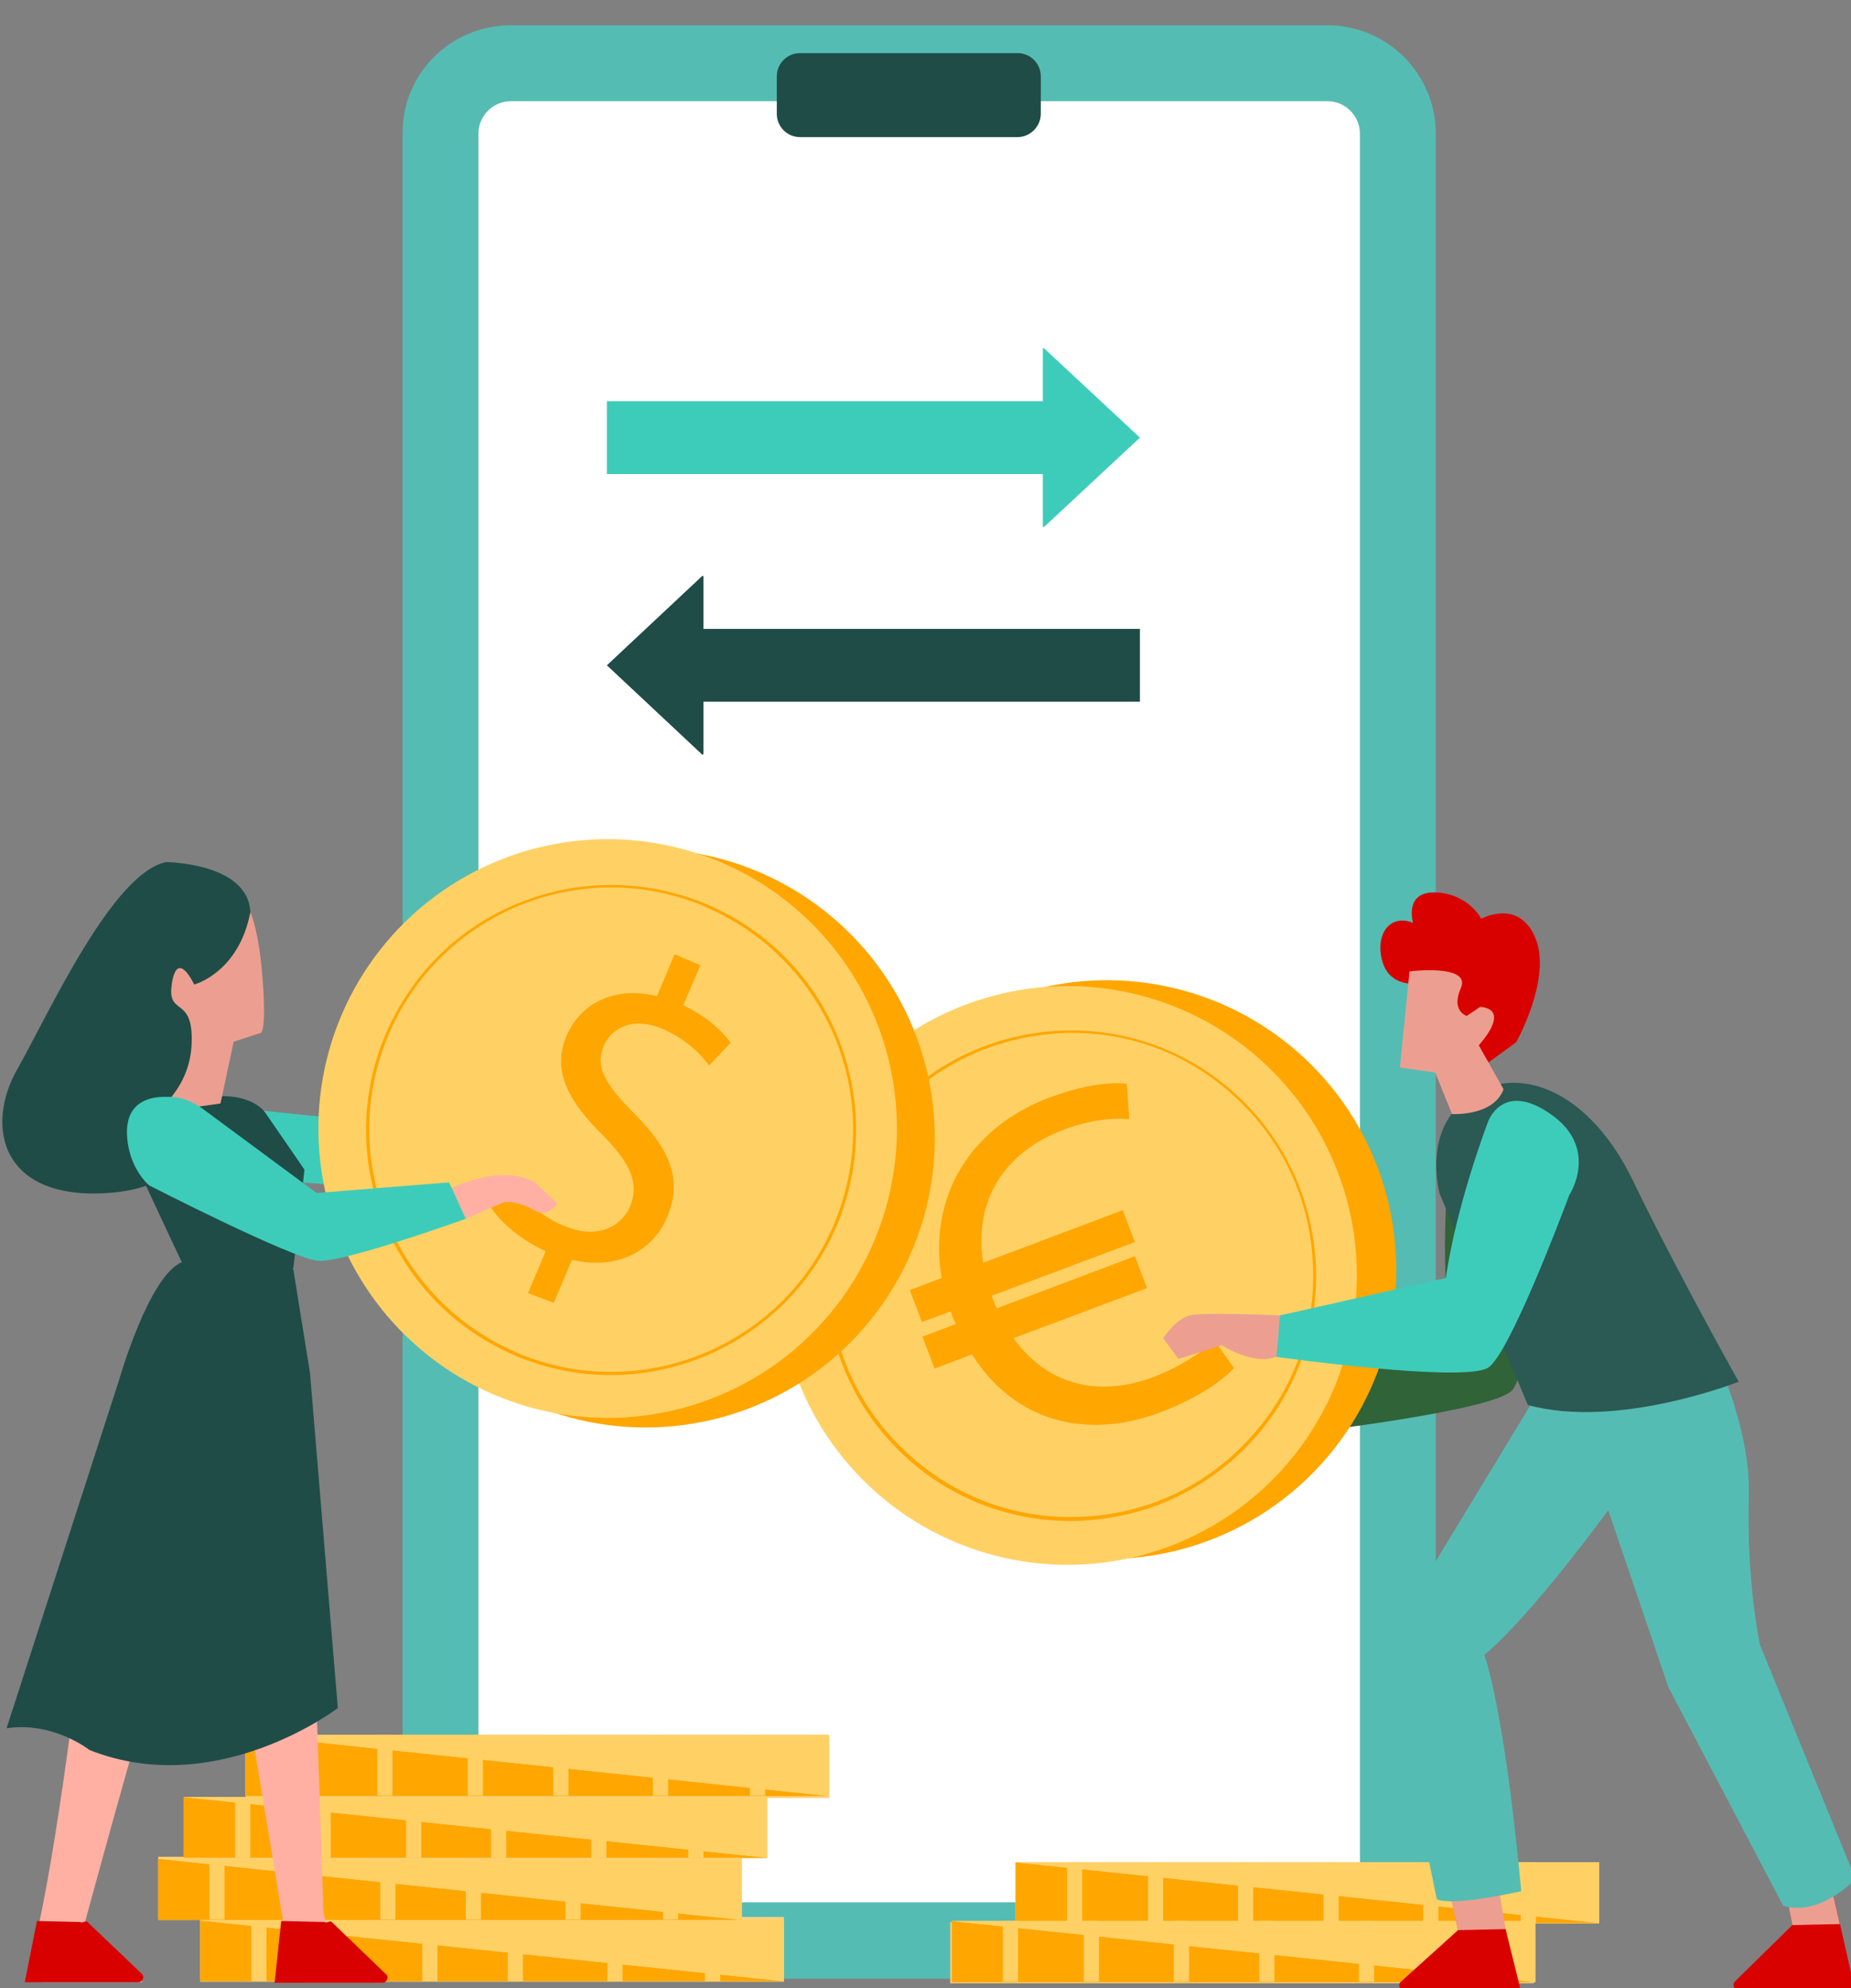 <?xml version="1.0" encoding="utf-8"?>
<!-- Generator: Adobe Illustrator 24.3.0, SVG Export Plug-In . SVG Version: 6.00 Build 0)  -->
<svg version="1.1" xmlns="http://www.w3.org/2000/svg" xmlns:xlink="http://www.w3.org/1999/xlink" x="0px" y="0px"
	 viewBox="0 0 366 393" style="enable-background:new 0 0 366 393;" xml:space="preserve">
<rect x="0" y="0" width="366" height="393" fill="#808080" stroke="none"/>
<style type="text/css">
	.st0{fill:#FFFFFF;}
	.st1{fill:#55BCB3;}
	.st2{fill:#1F4C47;}
	.st3{fill:#EC9F90;}
	.st4{fill:#306337;}
	.st5{fill:#FCD17D;}
	.st6{fill:#FFA600;}
	.st7{fill:#FFD165;}
	.st8{fill:#D90000;}
	.st9{fill:#2B5953;}
	.st10{fill:#3ECCBA;}
	.st11{fill:#FFB0A3;}
</style>
<g id="_x39_8">
	<g>
		<path id="_x3C_Group_x3E__236_" class="st0" d="M256.9,383.6H106.5c-10.8,0-19.5-8.7-19.5-19.5V32c0-10.8,8.7-19.5,19.5-19.5
			h150.4c10.8,0,19.5,8.7,19.5,19.5v332.1C276.4,374.9,267.6,383.6,256.9,383.6z"/>
		<path class="st1" d="M262.4,391.1H101c-11.8,0-21.4-9.6-21.4-21.4V26.4C79.5,14.6,89.1,5,101,5h161.5c11.8,0,21.4,9.6,21.4,21.4
			v343.2C283.9,381.5,274.3,391.1,262.4,391.1z M101,20c-3.5,0-6.4,2.9-6.4,6.4v343.2c0,3.5,2.9,6.4,6.4,6.4h161.5
			c3.5,0,6.4-2.9,6.4-6.4V26.4c0-3.5-2.9-6.4-6.4-6.4H101z"/>
		<path id="_x3C_Group_x3E__195_" class="st2" d="M201.2,27.1h-43c-2.6,0-4.6-2.1-4.6-4.6v-7.4c0-2.6,2.1-4.6,4.6-4.6h43
			c2.6,0,4.6,2.1,4.6,4.6v7.4C205.8,25,203.7,27.1,201.2,27.1z"/>
	</g>
	<g>
		<path class="st3" d="M256.5,275.1c0,0-14.9,3.1-17.4,4.5c-2.5,1.3-3.9,5.7-3.9,5.7l4,3.2l7.6-4.7c0,0,7.3,2.4,11.1-0.6
			C261.7,280.1,256.5,275.1,256.5,275.1z"/>
		<path class="st4" d="M298.3,223.2c-11-4.1-11.6,4.6-11.6,4.6s-2,17.5-0.3,31.9l-29.9,15.4l1.4,8.1c0,0,37.3-4.3,41.1-8.4
			c3.3-3.7,6.3-31.1,7-37.1l0,0C305.9,237.6,309.3,227.2,298.3,223.2z"/>
	</g>
	<g>
		<rect x="187.9" y="379.9" class="st5" width="115.4" height="12.1"/>
		<g>
			<rect x="200.8" y="368.1" class="st5" width="115.4" height="12.1"/>
			<polygon class="st6" points="200.8,368.1 316.2,380.1 200.8,380.1 			"/>
			<polygon class="st7" points="316.2,368.1 316.2,380.1 200.8,368.1 			"/>
			<rect x="211" y="368.1" class="st7" width="3" height="12"/>
			<rect x="227" y="368.1" class="st7" width="3" height="12"/>
			<rect x="244.8" y="368.1" class="st7" width="3" height="12"/>
			<rect x="261.7" y="368.1" class="st7" width="3" height="12"/>
			<rect x="281.4" y="368.1" class="st7" width="3" height="12"/>
			<rect x="300.7" y="368.1" class="st7" width="3" height="12"/>
		</g>
		<g>
			<rect x="188.2" y="379.7" class="st5" width="115.4" height="12.1"/>
			<polygon class="st6" points="188.2,379.7 303.6,391.8 188.2,391.8 			"/>
			<polygon class="st7" points="303.6,379.7 303.6,391.8 188.2,379.7 			"/>
			<rect x="198.3" y="379.7" class="st7" width="3" height="12"/>
			<rect x="214.3" y="379.7" class="st7" width="3" height="12"/>
			<rect x="232.1" y="379.7" class="st7" width="3" height="12"/>
			<rect x="249" y="379.7" class="st7" width="3" height="12"/>
			<rect x="268.7" y="379.7" class="st7" width="3" height="12"/>
			<rect x="288" y="379.7" class="st7" width="3" height="12"/>
		</g>
	</g>
	<g>
		<ellipse transform="matrix(0.914 -0.406 0.406 0.914 -83.009 110.37)" class="st6" cx="218.8" cy="251" rx="57.2" ry="57.2"/>
		<circle class="st7" cx="211.1" cy="252.1" r="57.2"/>
		<path class="st6" d="M228.9,297.5c-4.8,1.8-9.9,2.8-15.2,3.1c-12.9,0.5-25.3-4-34.8-12.8c-9.5-8.8-15-20.7-15.6-33.7
			c-0.5-12.9,4-25.3,12.8-34.8c8.8-9.5,20.7-15,33.7-15.6c12.9-0.5,25.3,4,34.8,12.8c9.5,8.8,15,20.7,15.6,33.7
			c0.5,12.9-4,25.3-12.8,34.8C242.2,290.6,235.9,294.8,228.9,297.5z M194.9,207.3c-6.9,2.6-13.1,6.8-18.3,12.3
			c-8.7,9.4-13.2,21.6-12.6,34.4c0.5,12.8,6,24.6,15.4,33.2c9.4,8.7,21.6,13.2,34.4,12.6c12.8-0.5,24.6-6,33.2-15.4
			c8.7-9.4,13.2-21.6,12.6-34.4l0.3,0l-0.3,0c-0.5-12.8-6-24.6-15.4-33.2c-9.4-8.7-21.6-13.2-34.4-12.6
			C204.7,204.5,199.6,205.5,194.9,207.3z"/>
		<path class="st6" d="M228.3,272.1c-11.6,4.4-21.5,1.3-27.9-7.6l26.4-9.9l-2.4-6.3l-27.3,10.3c-0.3-0.6-0.5-1.2-0.8-1.9
			c-0.1-0.2-0.1-0.4-0.2-0.6l28.3-10.6l-2.4-6.3l-27.6,10.4c-1.9-12.3,4.1-21.8,15.9-26.3c5-1.9,9.5-2.4,13-2.1l-0.5-7
			c-2.4-0.3-7.7-0.1-15.2,2.7c-16,6-24.1,19.9-21.4,35.7l-6.3,2.4l2.4,6.3l5.7-2.1c0.1,0.3,0.2,0.6,0.3,0.9c0.2,0.6,0.5,1.1,0.7,1.6
			l-6.6,2.5l2.4,6.3l7.4-2.8c8.4,13.4,22.7,16.9,37.1,11.5c7.3-2.7,12.4-6.3,14.7-8.8l-3.9-5.5C237.4,267.6,232.9,270.3,228.3,272.1
			z"/>
	</g>
	<g>
		<rect x="48.6" y="343.3" class="st5" width="115.4" height="12.1"/>
		<rect x="36.3" y="355.2" class="st5" width="115.4" height="12.1"/>
		<rect x="31.3" y="367" class="st5" width="115.4" height="12.1"/>
		<rect x="39.6" y="378.9" class="st5" width="115.4" height="12.1"/>
		<g>
			<rect x="48.5" y="342.9" class="st5" width="115.4" height="12.1"/>
			<polygon class="st6" points="48.5,342.9 163.9,355 48.5,355 			"/>
			<polygon class="st7" points="163.9,342.9 163.9,355 48.5,342.9 			"/>
			<rect x="58.7" y="342.9" class="st7" width="3" height="12"/>
			<rect x="74.6" y="342.9" class="st7" width="3" height="12"/>
			<rect x="92.5" y="342.9" class="st7" width="3" height="12"/>
			<rect x="109.4" y="342.9" class="st7" width="3" height="12"/>
			<rect x="129.1" y="342.9" class="st7" width="3" height="12"/>
			<rect x="148.3" y="342.9" class="st7" width="3" height="12"/>
		</g>
		<g>
			<rect x="36.3" y="355.2" class="st5" width="115.4" height="12.1"/>
			<polygon class="st6" points="36.3,355.2 151.7,367.2 36.3,367.2 			"/>
			<polygon class="st7" points="151.7,355.2 151.7,367.2 36.3,355.2 			"/>
			<rect x="46.5" y="355.2" class="st7" width="3" height="12"/>
			<rect x="62.4" y="355.2" class="st7" width="3" height="12"/>
			<rect x="80.3" y="355.2" class="st7" width="3" height="12"/>
			<rect x="97.1" y="355.2" class="st7" width="3" height="12"/>
			<rect x="116.9" y="355.2" class="st7" width="3" height="12"/>
			<rect x="136.1" y="355.2" class="st7" width="3" height="12"/>
		</g>
		<g>
			<rect x="31.3" y="367.4" class="st5" width="115.4" height="12.1"/>
			<polygon class="st6" points="31.3,367.4 146.7,379.5 31.3,379.5 			"/>
			<polygon class="st7" points="146.7,367.4 146.7,379.5 31.3,367.4 			"/>
			<rect x="41.4" y="367.4" class="st7" width="3" height="12"/>
			<rect x="57.4" y="367.4" class="st7" width="3" height="12"/>
			<rect x="75.2" y="367.4" class="st7" width="3" height="12"/>
			<rect x="92.1" y="367.4" class="st7" width="3" height="12"/>
			<rect x="111.8" y="367.4" class="st7" width="3" height="12"/>
			<rect x="131.1" y="367.4" class="st7" width="3" height="12"/>
		</g>
		<g>
			<rect x="39.6" y="379.6" class="st5" width="115.4" height="12.1"/>
			<polygon class="st6" points="39.6,379.6 155,391.6 39.6,391.6 			"/>
			<polygon class="st7" points="155,379.6 155,391.6 39.6,379.6 			"/>
			<rect x="49.7" y="379.6" class="st7" width="3" height="12"/>
			<rect x="65.7" y="379.6" class="st7" width="3" height="12"/>
			<rect x="83.5" y="379.6" class="st7" width="3" height="12"/>
			<rect x="100.4" y="379.6" class="st7" width="3" height="12"/>
			<rect x="120.1" y="379.6" class="st7" width="3" height="12"/>
			<rect x="139.4" y="379.6" class="st7" width="3" height="12"/>
		</g>
	</g>
	<g>
		<path class="st8" d="M300.7,393.4h-23c-0.9,0-1.4-1.1-0.7-1.7l11.3-10.2l-1-4.8l9-1.1l1.4,5.7L300.7,393.4z"/>
		<polygon class="st3" points="297.7,381.3 288.3,381.5 286.7,374.4 296.4,373.4 		"/>
		<path class="st8" d="M366.8,393.4h-23c-0.9,0-1.4-1.1-0.7-1.8l11.3-11.1l-1-5.2l9-1.2l1.4,6.1L366.8,393.4z"/>
		<polygon class="st3" points="363.8,380.3 354.4,380.5 353.4,375.4 362.4,374.2 		"/>
		<path class="st1" d="M335,259.9l0.6,0.5c0,0,10.8,19.1,10.2,35.6c-0.5,16.5,2.2,29.1,2.2,29.1l18.9,46.3c0,0-7,7.5-14.3,5.3
			l-22.7-43.2l-11.9-35c0,0-15.2,20.9-24.5,28.6c0,0,3.9,10.1,7.3,46.7c0,0-13.4,3.1-16.7,1.6l-10.3-50.2l30-49.4l-3.9-10L335,259.9
			z"/>
		<path class="st9" d="M343.8,273.1c0,0-24,9.5-41.7,4.6L284.7,236c0,0-3.7-12.6,5.8-19.2c9.5-6.6,23.6-1.6,32.4,16.6
			C331.7,251.6,343.8,273.1,343.8,273.1z"/>
		<path class="st3" d="M253.2,260c0,0-15.2-0.7-18,0c-2.7,0.7-5.2,4.5-5.2,4.5l3,4.1l8.6-2.7c0,0,6.5,4.2,10.9,2.2
			C256.9,266.1,253.2,260,253.2,260z"/>
		<path class="st8" d="M279.4,194.4c0,0-5,0.5-6.2-4.9c-1.2-5.5,2.1-8.8,6.2-7.1c0,0-1.9-6.3,4.6-6c6.4,0.3,8.9,5.2,8.9,5.2
			s7.4-4.1,10.7,3.8c3.3,8-3.8,20.6-3.8,20.6l-5.5,4L279.4,194.4z"/>
		<path class="st3" d="M278.7,192l-1.9,19l7,1l3.3,8.2c0,0,8.2,0.5,10.2-4.9l-4.9-8.7c0,0,6.6-7,0.3-7.6l-2.7,1.8c0,0-3.2-1-1.1-5.6
			C290.8,190.5,278.7,192,278.7,192z"/>
		<path class="st10" d="M306.6,220.2c-9.6-6.7-12.4,1.6-12.4,1.6s-6.3,16.5-8.3,30.8l-32.8,7.4l-0.7,8.2c0,0,37.2,5.2,41.9,2.1
			c4.1-2.8,13.9-28.5,16-34.1l0,0C310.4,236.1,316.3,226.9,306.6,220.2z"/>
	</g>
	<path class="st11" d="M92.7,215.8c0,0,9.3-12.8,19-11.3l5.6,2.4c0,0-0.6,3.5-4.1,2.8c-3.5-0.7-5.9,0.6-5.9,0.6l-6,5.8L92.7,215.8z"
		/>
	<path class="st10" d="M40.9,218.4l31.1,3.2l23.8-11.1l5.6,5.6c0,0-19.5,16.6-24.4,18c-4.9,1.4-36.5-2.3-36.5-2.3s-6.5-1.3-7.7-8.1
		C31.6,216.8,40.9,218.4,40.9,218.4z"/>
	<g>
		<g>
			
				<ellipse transform="matrix(0.987 -0.159 0.159 0.987 -34.072 23.081)" class="st6" cx="127.6" cy="225.1" rx="57.2" ry="57.2"/>
			
				<ellipse transform="matrix(0.993 -0.118 0.118 0.993 -25.434 15.697)" class="st7" cx="120.1" cy="223.1" rx="57.2" ry="57.2"/>
			<path class="st6" d="M101.8,267.9c-24.1-10.3-35.7-38-26-62.4c4.8-12,13.9-21.5,25.8-26.6c11.9-5.1,25-5.3,37.1-0.6
				c12,4.8,21.5,13.9,26.6,25.8c5.1,11.9,5.3,25,0.6,37.1c-9.9,24.8-38.1,37-62.9,27.2C102.5,268.2,102.1,268.1,101.8,267.9z
				 M139.6,179.3c-0.4-0.2-0.8-0.3-1.1-0.5c-11.9-4.7-24.9-4.5-36.6,0.5c-11.7,5.1-20.8,14.4-25.5,26.3
				c-9.6,24.1,1.9,51.5,25.7,61.7c0.4,0.2,0.7,0.3,1.1,0.5c24.5,9.7,52.4-2.3,62.1-26.8c4.7-11.9,4.5-24.9-0.5-36.6
				C159.8,193,150.9,184.2,139.6,179.3z"/>
			<g>
				<path class="st6" d="M104.4,255.6l3.5-8.3c-4.7-2.1-9-5.7-11-8.9l4.3-4.6c2.1,3.2,5.7,6.6,10.3,8.5c5.8,2.5,11.1,0.8,13.1-3.9
					c1.9-4.5-0.1-8.6-5.1-13.7c-6.9-6.8-10.5-12.8-7.5-19.9c2.9-6.8,9.9-9.9,17.9-7.9l3.5-8.3l5.1,2.2l-3.4,7.9
					c4.8,2.3,7.6,5,9.4,7.4l-4.3,4.5c-1.3-1.7-3.9-4.9-9.1-7.2c-6.3-2.7-10.3,0.1-11.7,3.3c-1.8,4.2,0.3,7.7,6.2,13.6
					c7,7,9.4,13.1,6.3,20.3c-2.7,6.5-9.8,10.6-18.8,8.4l-3.6,8.5L104.4,255.6z"/>
			</g>
		</g>
		<g>
			<path class="st11" d="M8.5,391.8h19.6c0,0-1-3.9-5.2-4.8c-1.7-0.3-3.1-1.2-4.2-2.2c-1.6-1.4-2.4-3-2.4-3s11-40.7,15.5-54.5
				l-9.6-10.8l-5.8,5.4c0,0-4.2,38.1-9,59.8c-0.5,2.2-1,4.3-1.5,6.1C5.2,389.8,6.6,391.8,8.5,391.8z"/>
			<path class="st11" d="M49,337.6l7.5,45.3l1,6.2c0.3,1.6,1.5,2.8,3,2.8h15.3c0,0,0.4-4-4.7-5c-1.1-0.2-2-0.7-2.8-1.3h0
				c-3-2.3-4.4-6.6-4.4-8.6c0-2.5-1.5-45-1.5-45L49,337.6z"/>
			<path class="st2" d="M32.8,170.4c0,0,16.4,0.1,16.7,10c0.3,9.9-7.7,22.1-6,26.2c1.6,4.1,1.4,27-21,29.1
				c-22.4,2.1-25.6-13.1-19-24.5C9.9,199.8,22.2,172.7,32.8,170.4z"/>
			<path class="st2" d="M58,250.9l3.3,20.5l5.5,66.2c0,0-23.9,18.3-49.1,8.3c0,0-7.2-5.7-16.4-4.3l22.3-69c0,0,5.8-20.3,12.3-23.1
				C47.2,244.8,58,250.9,58,250.9z"/>
			<path class="st2" d="M27.1,230.6l8.8,18.8c0,0,13.1,4.9,22.1,1.3l2.2-19.5c0,0-3.6-5.3-7.7-11.2c-2.7-3.8-11.1-4.5-14.6-1.4
				L27.1,230.6z"/>
			<path class="st11" d="M84,237.6c0,0,13.2-8.7,21.8-3.9l4.4,4.2c0,0-1.8,3-4.8,1.2c-3-1.8-5.7-1.5-5.7-1.5l-7.6,3.3L84,237.6z"/>
			<path class="st8" d="M55.6,379.7l8.6,0.2c0.3,0.3,0.8-0.2,1.3-0.1l10.8,10.4c0.7,0.6,0.2,1.7-0.7,1.7H54.3L55.6,379.7z"/>
			<path class="st8" d="M7.3,379.7l8.6,0.2c0.3,0.3,0.8-0.2,1.3-0.1L28,390.1c0.7,0.6,0.2,1.7-0.7,1.7H4.9L7.3,379.7z"/>
			<path class="st3" d="M49.5,180.3c0,0,1.8,3.7,2.5,14.2c0.7,10.5-0.6,9.7-0.6,9.7l-5.2,1.7l-2.6,12.2L30.5,220c0,0,7.2-4.6,7.4-14
				c0.3-9.4-5-4.9-3.9-11.7c1.1-6.8,4.4,0.3,4.4,0.3S47.2,192.3,49.5,180.3z"/>
			<path class="st10" d="M40,219.1l22.6,16.7l26.2-2.1l3.3,7.2c0,0-24.1,8.7-29.2,8.3s-33.4-14.9-33.4-14.9s-4.2-3.4-4.4-10.3
				c-0.1-6.1,4.3-7.3,7.9-7.2C35.5,216.7,37.9,217.6,40,219.1z"/>
		</g>
	</g>
	<polygon class="st2" points="138.9,149.2 139.1,149 139.1,138.7 225.4,138.7 225.4,124.3 139.1,124.3 139.1,113.9 138.9,113.8 
		120,131.5 	"/>
	<polygon class="st10" points="206.4,104.2 206.2,104 206.2,93.7 120,93.7 120,79.3 206.2,79.3 206.2,68.9 206.4,68.8 225.4,86.5 	
		"/>
</g>
<g id="Layer_1">
</g>
</svg>
